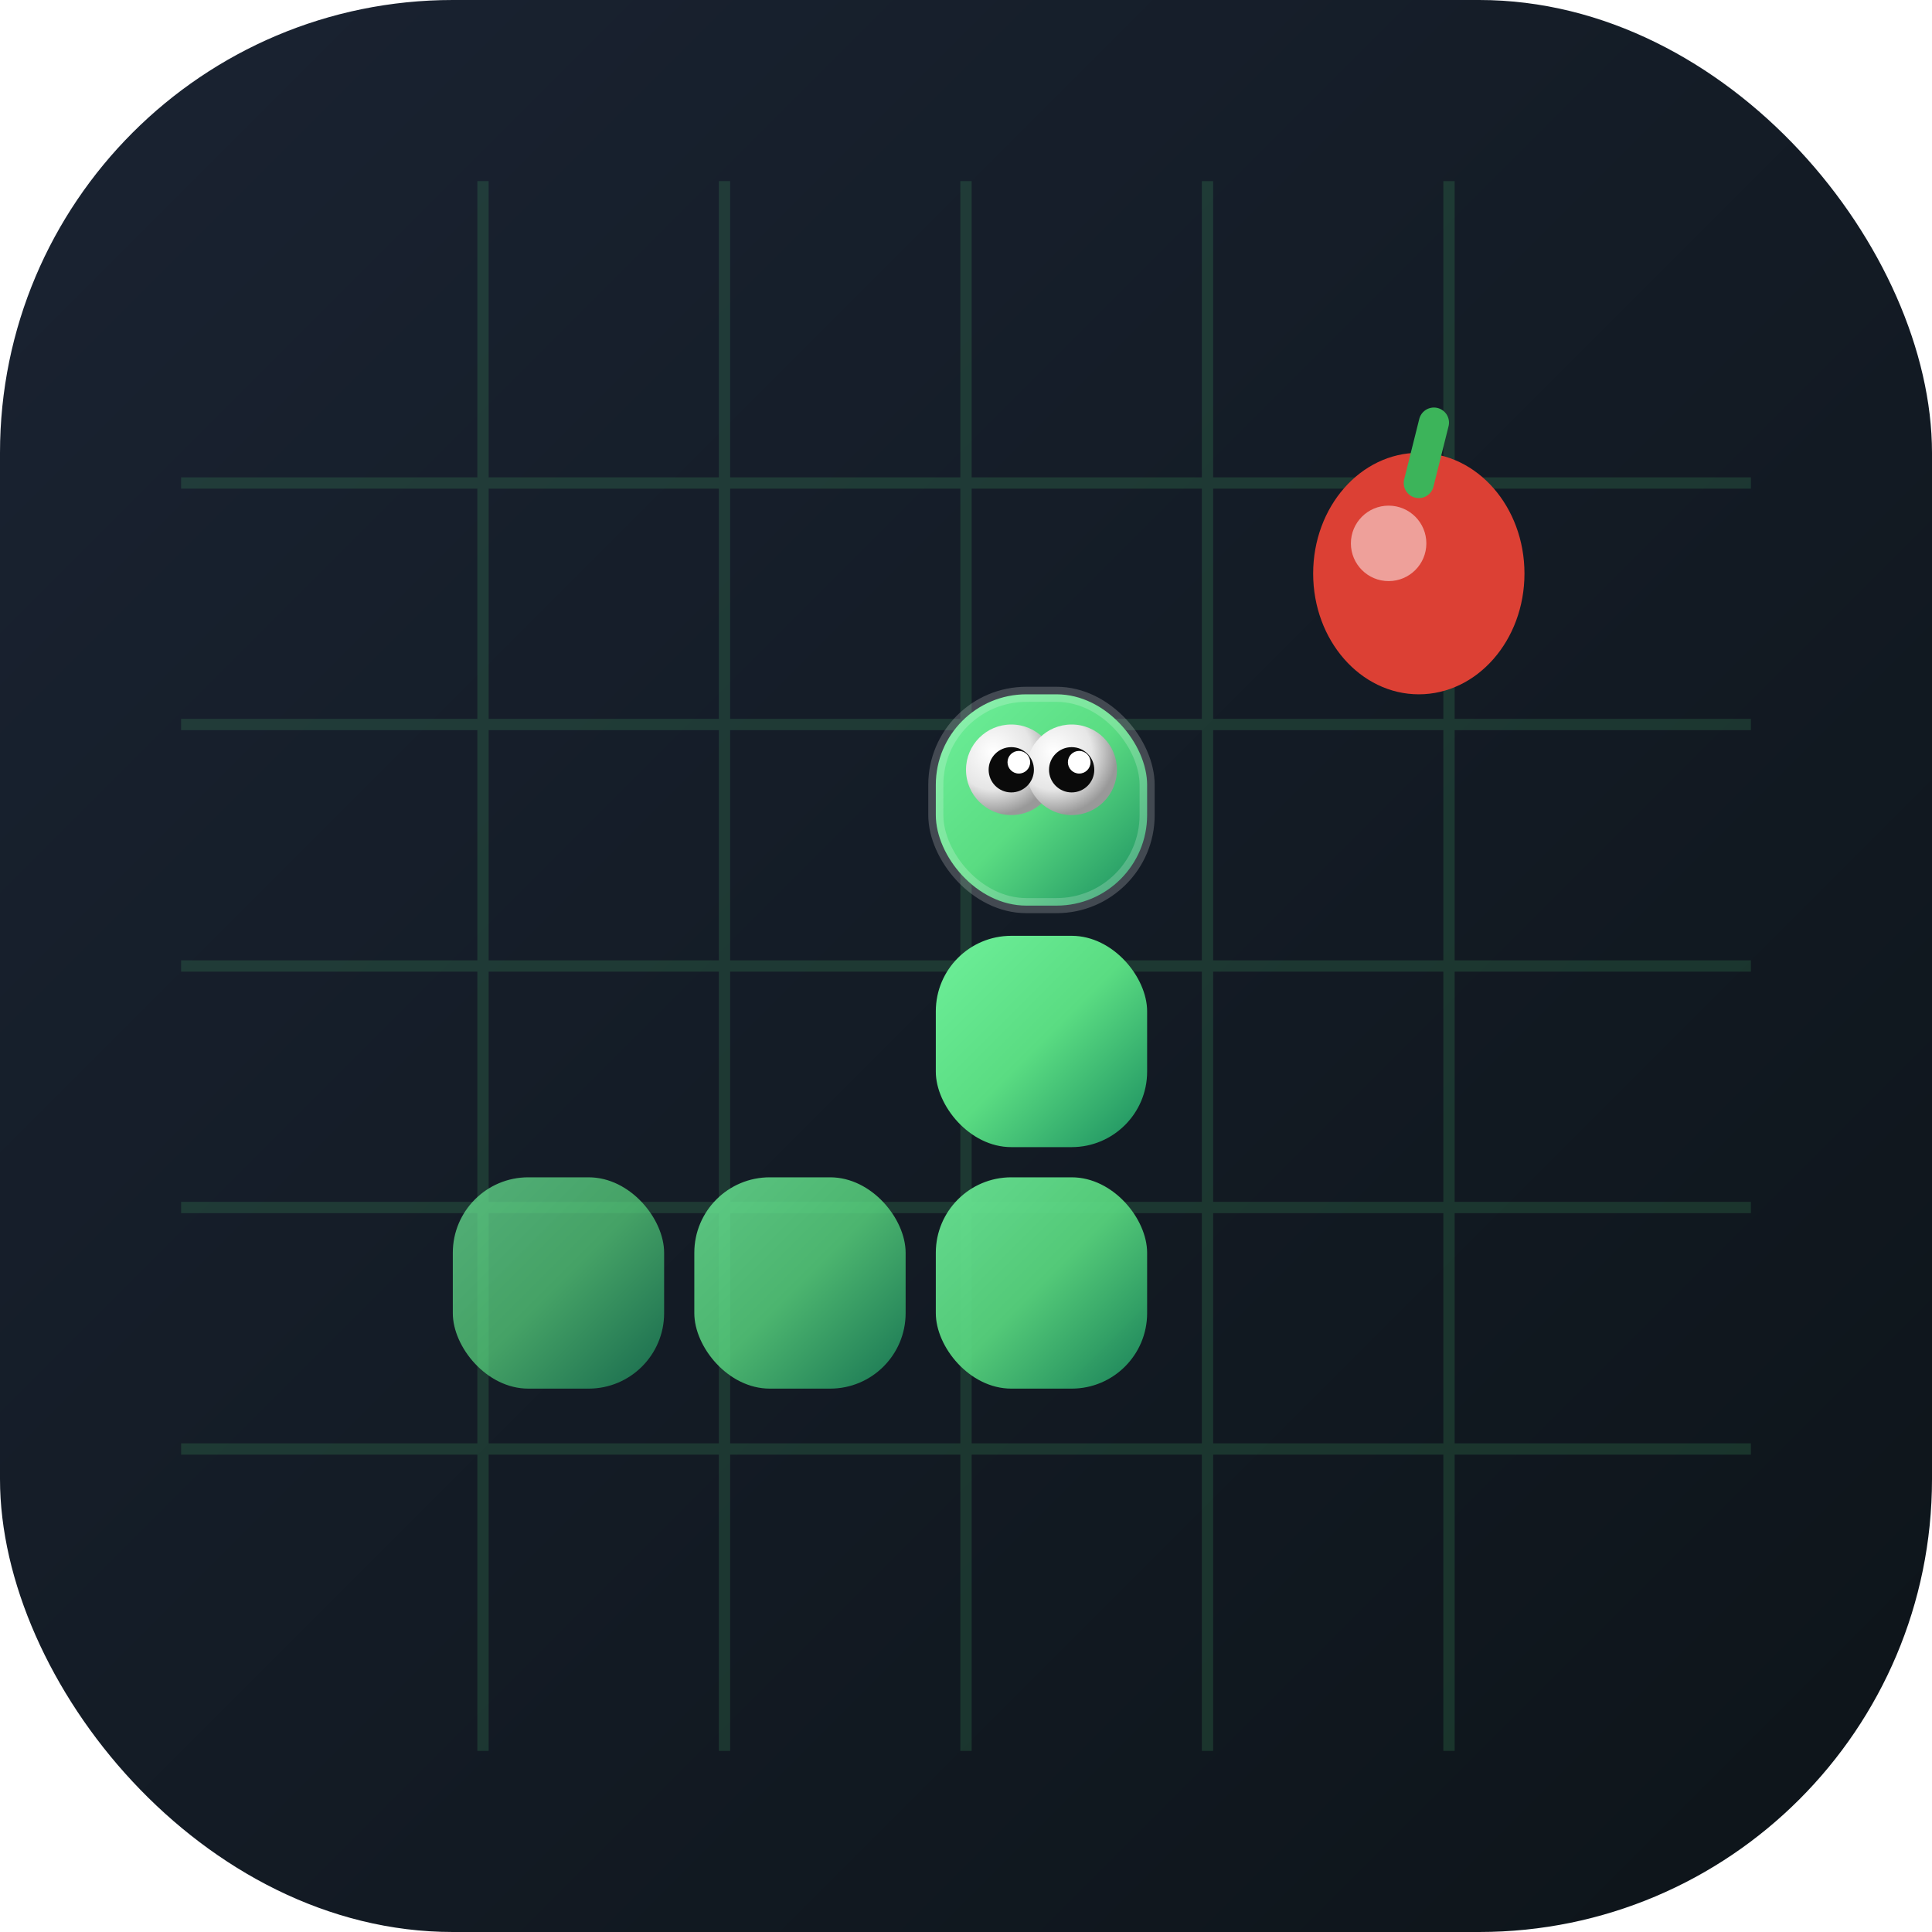 <svg width="512" height="512" viewBox="0 0 512 512" xmlns="http://www.w3.org/2000/svg">
  <defs>
    <linearGradient id="bgGrad" x1="0" y1="0" x2="1" y2="1">
      <stop offset="0%" stop-color="#1a2332"/>
      <stop offset="100%" stop-color="#0d1419"/>
    </linearGradient>
    <linearGradient id="snakeGrad" x1="0" y1="0" x2="1" y2="1">
      <stop offset="0%" stop-color="#6ef09a"/>
      <stop offset="50%" stop-color="#5ADC82"/>
      <stop offset="100%" stop-color="#1a8c5f"/>
    </linearGradient>
    <radialGradient id="eyeGrad" cx="0.3" cy="0.3" r="0.7">
      <stop offset="0%" stop-color="#ffffff"/>
      <stop offset="60%" stop-color="#e6e6e6"/>
      <stop offset="100%" stop-color="#999999"/>
    </radialGradient>
    <filter id="glow">
      <feGaussianBlur stdDeviation="8" result="coloredBlur"/>
      <feMerge>
        <feMergeNode in="coloredBlur"/>
        <feMergeNode in="SourceGraphic"/>
      </feMerge>
    </filter>
  </defs>
  
  <!-- Фон -->
  <rect width="512" height="512" rx="120" fill="url(#bgGrad)"/>
  
  <!-- Сетка (тонкая) -->
  <g opacity="0.15" stroke="#5ADC82" stroke-width="3">
    <line x1="128" y1="48" x2="128" y2="464"/>
    <line x1="192" y1="48" x2="192" y2="464"/>
    <line x1="256" y1="48" x2="256" y2="464"/>
    <line x1="320" y1="48" x2="320" y2="464"/>
    <line x1="384" y1="48" x2="384" y2="464"/>
    <line x1="48" y1="128" x2="464" y2="128"/>
    <line x1="48" y1="192" x2="464" y2="192"/>
    <line x1="48" y1="256" x2="464" y2="256"/>
    <line x1="48" y1="320" x2="464" y2="320"/>
    <line x1="48" y1="384" x2="464" y2="384"/>
  </g>
  
  <!-- Яблоко -->
  <ellipse cx="376" cy="152" rx="28" ry="32" fill="#dc4034" filter="url(#glow)"/>
  <ellipse cx="368" cy="144" rx="10" ry="10" fill="rgba(255,255,255,0.5)"/>
  <path d="M376 128 L380 112" stroke="#3CB45A" stroke-width="8" stroke-linecap="round"/>
  
  <!-- Тело змейки -->
  <g filter="url(#glow)">
    <!-- Хвост -->
    <rect x="120" y="312" width="56" height="56" rx="20" fill="url(#snakeGrad)" opacity="0.7"/>
    <!-- Сегмент 2 -->
    <rect x="184" y="312" width="56" height="56" rx="20" fill="url(#snakeGrad)" opacity="0.8"/>
    <!-- Сегмент 3 -->
    <rect x="248" y="312" width="56" height="56" rx="20" fill="url(#snakeGrad)" opacity="0.9"/>
    <!-- Сегмент 4 -->
    <rect x="248" y="248" width="56" height="56" rx="20" fill="url(#snakeGrad)"/>
    <!-- Голова -->
    <rect x="248" y="184" width="56" height="56" rx="24" fill="url(#snakeGrad)" stroke="rgba(255,255,255,0.2)" stroke-width="4"/>
  </g>
  
  <!-- Глаза -->
  <circle cx="268" cy="204" r="12" fill="url(#eyeGrad)"/>
  <circle cx="284" cy="204" r="12" fill="url(#eyeGrad)"/>
  <circle cx="268" cy="204" r="6" fill="#0a0a0a"/>
  <circle cx="284" cy="204" r="6" fill="#0a0a0a"/>
  
  <!-- Блики в глазах -->
  <circle cx="270" cy="202" r="3" fill="#ffffff"/>
  <circle cx="286" cy="202" r="3" fill="#ffffff"/>
</svg>

